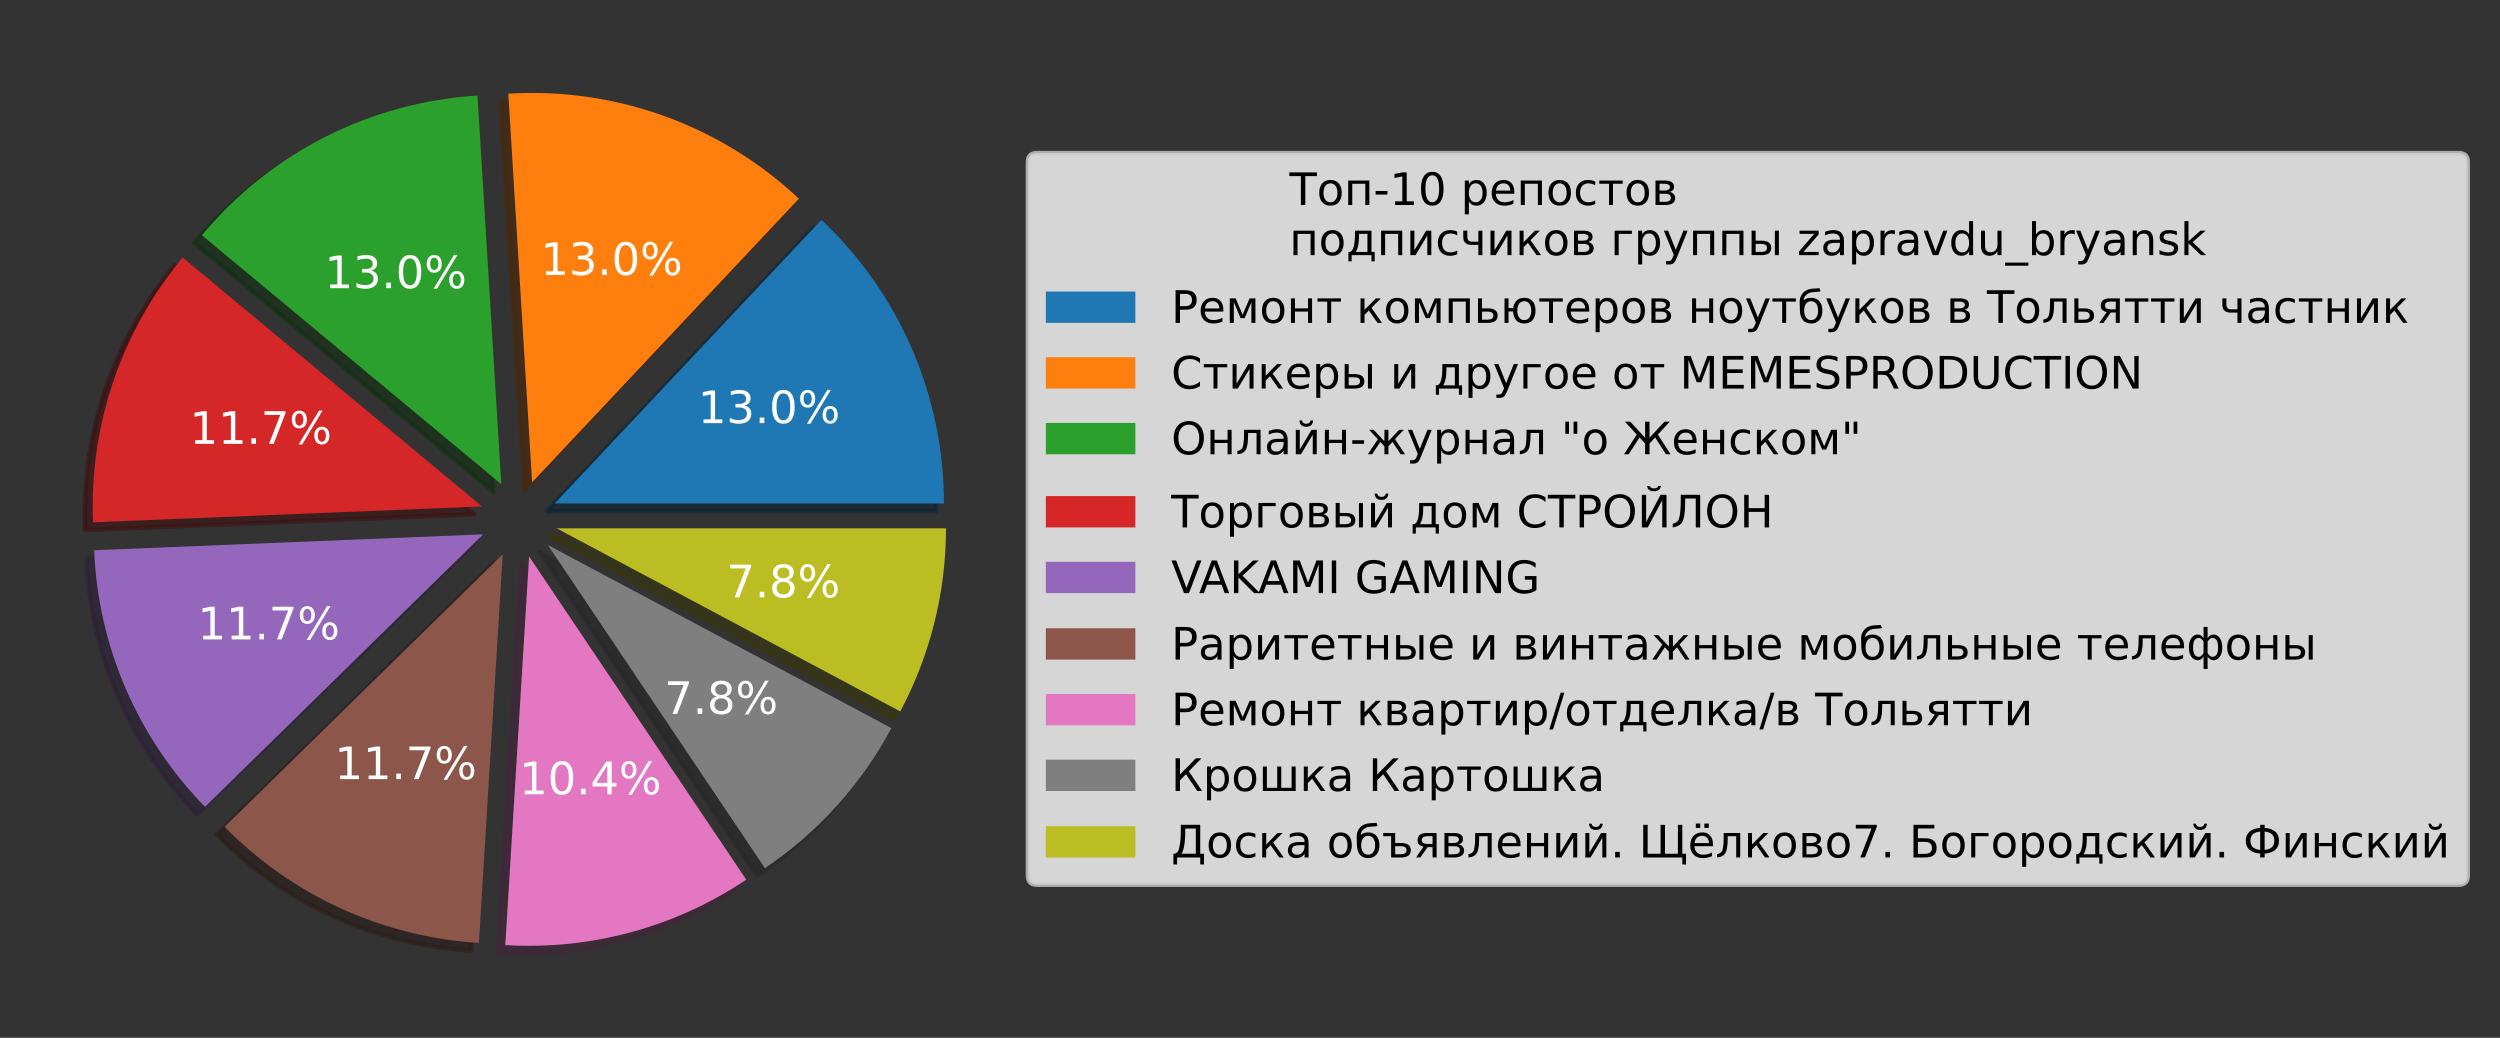 <?xml version="1.0" encoding="utf-8" standalone="no"?>
<!DOCTYPE svg PUBLIC "-//W3C//DTD SVG 1.1//EN"
  "http://www.w3.org/Graphics/SVG/1.1/DTD/svg11.dtd">
<!-- Created with matplotlib (https://matplotlib.org/) -->
<svg height="231.84pt" version="1.1" viewBox="0 0 558.493 231.84" width="558.493pt" xmlns="http://www.w3.org/2000/svg" xmlns:xlink="http://www.w3.org/1999/xlink">
 <rect x="0" y="0" width="558.493" height="231.84" fill="#333333" stroke="none"/>
 <defs>
  <style type="text/css">*{stroke-linecap:butt;stroke-linejoin:round;}</style>
 </defs>
 <g id="figure_1">
  <g id="patch_1">
   <path d="M 0 231.84 
L 558.493 231.84 
L 558.493 0 
L 0 0 
z
" style="fill:none;"/>
  </g>
  <g id="axes_1">
   <g id="patch_2">
    <path d="M 209.14 114.209 
C 209.14 102.339 206.71 90.594 202.001 79.699 
C 197.291 68.803 190.401 58.987 181.755 50.854 
L 122.164 114.209 
L 209.14 114.209 
z
" style="fill:#092436;opacity:0.5;stroke:#092436;stroke-linejoin:miter;"/>
   </g>
   <g id="patch_3">
    <path d="M 176.728 46.126 
C 168.082 37.993 157.862 31.716 146.699 27.682 
C 135.536 23.647 123.664 21.941 111.817 22.667 
L 117.137 109.48 
L 176.728 46.126 
z
" style="fill:#4c2604;opacity:0.5;stroke:#4c2604;stroke-linejoin:miter;"/>
   </g>
   <g id="patch_4">
    <path d="M 104.928 23.089 
C 93.081 23.815 81.506 26.958 70.92 32.325 
C 60.333 37.692 50.956 45.17 43.367 54.297 
L 110.248 109.902 
L 104.928 23.089 
z
" style="fill:#0d300d;opacity:0.5;stroke:#0d300d;stroke-linejoin:miter;"/>
   </g>
   <g id="patch_5">
    <path d="M 39.062 59.266 
C 32.237 67.475 26.981 76.871 23.558 86.983 
C 20.135 97.095 18.603 107.752 19.038 118.418 
L 105.942 114.871 
L 39.062 59.266 
z
" style="fill:#400c0c;opacity:0.5;stroke:#400c0c;stroke-linejoin:miter;"/>
   </g>
   <g id="patch_6">
    <path d="M 19.293 124.658 
C 19.729 135.325 22.124 145.821 26.36 155.62 
C 30.596 165.42 36.6 174.356 44.071 181.981 
L 106.197 121.11 
L 19.293 124.658 
z
" style="fill:#2c1f39;opacity:0.5;stroke:#2c1f39;stroke-linejoin:miter;"/>
   </g>
   <g id="patch_7">
    <path d="M 48.442 186.442 
C 55.913 194.067 64.725 200.252 74.436 204.687 
C 84.147 209.122 94.592 211.731 105.248 212.384 
L 110.567 125.571 
L 48.442 186.442 
z
" style="fill:#2a1a16;opacity:0.5;stroke:#2a1a16;stroke-linejoin:miter;"/>
   </g>
   <g id="patch_8">
    <path d="M 111.141 212.866 
C 120.607 213.446 130.104 212.474 139.257 209.988 
C 148.409 207.503 157.094 203.537 164.966 198.248 
L 116.46 126.053 
L 111.141 212.866 
z
" style="fill:#44243a;opacity:0.5;stroke:#44243a;stroke-linejoin:miter;"/>
   </g>
   <g id="patch_9">
    <path d="M 169.142 195.683 
C 175.04 191.72 180.431 187.049 185.193 181.774 
C 189.955 176.5 194.053 170.662 197.394 164.391 
L 120.636 123.488 
L 169.142 195.683 
z
" style="fill:#262626;opacity:0.5;stroke:#262626;stroke-linejoin:miter;"/>
   </g>
   <g id="patch_10">
    <path d="M 199.377 160.67 
C 202.719 154.399 205.279 147.741 207.002 140.847 
C 208.724 133.953 209.595 126.874 209.595 119.767 
L 122.619 119.767 
L 199.377 160.67 
z
" style="fill:#38390a;opacity:0.5;stroke:#38390a;stroke-linejoin:miter;"/>
   </g>
   <g id="patch_11">
    <path d="M 210.88 112.469 
C 210.88 100.599 208.45 88.855 203.74 77.959 
C 199.031 67.064 192.14 57.247 183.495 49.115 
L 123.904 112.469 
L 210.88 112.469 
z
" style="fill:#1f77b4;"/>
   </g>
   <g id="patch_12">
    <path d="M 178.467 44.386 
C 169.821 36.254 159.601 29.977 148.438 25.942 
C 137.276 21.908 125.404 20.201 113.557 20.927 
L 118.876 107.74 
L 178.467 44.386 
z
" style="fill:#ff7f0e;"/>
   </g>
   <g id="patch_13">
    <path d="M 106.668 21.349 
C 94.82 22.075 83.246 25.219 72.659 30.586 
C 62.072 35.953 52.695 43.431 45.107 52.558 
L 111.987 108.162 
L 106.668 21.349 
z
" style="fill:#2ca02c;"/>
   </g>
   <g id="patch_14">
    <path d="M 40.801 57.527 
C 33.976 65.736 28.721 75.132 25.298 85.244 
C 21.875 95.356 20.343 106.012 20.778 116.679 
L 107.682 113.131 
L 40.801 57.527 
z
" style="fill:#d62728;"/>
   </g>
   <g id="patch_15">
    <path d="M 21.033 122.919 
C 21.468 133.585 23.864 144.081 28.1 153.881 
C 32.335 163.68 38.339 172.616 45.811 180.242 
L 107.936 119.371 
L 21.033 122.919 
z
" style="fill:#9467bd;"/>
   </g>
   <g id="patch_16">
    <path d="M 50.181 184.702 
C 57.653 192.328 66.465 198.513 76.176 202.948 
C 85.887 207.383 96.332 209.992 106.987 210.645 
L 112.307 123.832 
L 50.181 184.702 
z
" style="fill:#8c564b;"/>
   </g>
   <g id="patch_17">
    <path d="M 112.88 211.127 
C 122.346 211.707 131.844 210.735 140.996 208.249 
C 150.149 205.763 158.833 201.797 166.705 196.508 
L 118.2 124.314 
L 112.88 211.127 
z
" style="fill:#e377c2;"/>
   </g>
   <g id="patch_18">
    <path d="M 170.881 193.943 
C 176.78 189.98 182.17 185.309 186.932 180.035 
C 191.694 174.76 195.792 168.922 199.134 162.651 
L 122.376 121.749 
L 170.881 193.943 
z
" style="fill:#7f7f7f;"/>
   </g>
   <g id="patch_19">
    <path d="M 201.116 158.93 
C 204.458 152.659 207.019 146.002 208.741 139.108 
C 210.463 132.213 211.334 125.134 211.334 118.028 
L 124.358 118.028 
L 201.116 158.93 
z
" style="fill:#bcbd22;"/>
   </g>
   <g id="matplotlib.axis_1"/>
   <g id="matplotlib.axis_2"/>
   <g id="text_1">
    <!-- 13.0% -->
    <g style="fill:#ffffff;" transform="translate(155.922 94.523)scale(0.1 -0.1)">
     <defs>
      <path d="M 12.406 8.297 
L 28.516 8.297 
L 28.516 63.922 
L 10.984 60.406 
L 10.984 69.391 
L 28.422 72.906 
L 38.281 72.906 
L 38.281 8.297 
L 54.391 8.297 
L 54.391 0 
L 12.406 0 
z
" id="DejaVuSans-49"/>
      <path d="M 40.578 39.312 
Q 47.656 37.797 51.625 33 
Q 55.609 28.219 55.609 21.188 
Q 55.609 10.406 48.188 4.484 
Q 40.766 -1.422 27.094 -1.422 
Q 22.516 -1.422 17.656 -0.516 
Q 12.797 0.391 7.625 2.203 
L 7.625 11.719 
Q 11.719 9.328 16.594 8.109 
Q 21.484 6.891 26.812 6.891 
Q 36.078 6.891 40.938 10.547 
Q 45.797 14.203 45.797 21.188 
Q 45.797 27.641 41.281 31.266 
Q 36.766 34.906 28.719 34.906 
L 20.219 34.906 
L 20.219 43.016 
L 29.109 43.016 
Q 36.375 43.016 40.234 45.922 
Q 44.094 48.828 44.094 54.297 
Q 44.094 59.906 40.109 62.906 
Q 36.141 65.922 28.719 65.922 
Q 24.656 65.922 20.016 65.031 
Q 15.375 64.156 9.812 62.312 
L 9.812 71.094 
Q 15.438 72.656 20.344 73.438 
Q 25.25 74.219 29.594 74.219 
Q 40.828 74.219 47.359 69.109 
Q 53.906 64.016 53.906 55.328 
Q 53.906 49.266 50.438 45.094 
Q 46.969 40.922 40.578 39.312 
z
" id="DejaVuSans-51"/>
      <path d="M 10.688 12.406 
L 21 12.406 
L 21 0 
L 10.688 0 
z
" id="DejaVuSans-46"/>
      <path d="M 31.781 66.406 
Q 24.172 66.406 20.328 58.906 
Q 16.5 51.422 16.5 36.375 
Q 16.5 21.391 20.328 13.891 
Q 24.172 6.391 31.781 6.391 
Q 39.453 6.391 43.281 13.891 
Q 47.125 21.391 47.125 36.375 
Q 47.125 51.422 43.281 58.906 
Q 39.453 66.406 31.781 66.406 
z
M 31.781 74.219 
Q 44.047 74.219 50.516 64.516 
Q 56.984 54.828 56.984 36.375 
Q 56.984 17.969 50.516 8.266 
Q 44.047 -1.422 31.781 -1.422 
Q 19.531 -1.422 13.062 8.266 
Q 6.594 17.969 6.594 36.375 
Q 6.594 54.828 13.062 64.516 
Q 19.531 74.219 31.781 74.219 
z
" id="DejaVuSans-48"/>
      <path d="M 72.703 32.078 
Q 68.453 32.078 66.031 28.469 
Q 63.625 24.859 63.625 18.406 
Q 63.625 12.062 66.031 8.422 
Q 68.453 4.781 72.703 4.781 
Q 76.859 4.781 79.266 8.422 
Q 81.688 12.062 81.688 18.406 
Q 81.688 24.812 79.266 28.438 
Q 76.859 32.078 72.703 32.078 
z
M 72.703 38.281 
Q 80.422 38.281 84.953 32.906 
Q 89.5 27.547 89.5 18.406 
Q 89.5 9.281 84.938 3.922 
Q 80.375 -1.422 72.703 -1.422 
Q 64.891 -1.422 60.344 3.922 
Q 55.812 9.281 55.812 18.406 
Q 55.812 27.594 60.375 32.938 
Q 64.938 38.281 72.703 38.281 
z
M 22.312 68.016 
Q 18.109 68.016 15.688 64.375 
Q 13.281 60.75 13.281 54.391 
Q 13.281 47.953 15.672 44.328 
Q 18.062 40.719 22.312 40.719 
Q 26.562 40.719 28.969 44.328 
Q 31.391 47.953 31.391 54.391 
Q 31.391 60.688 28.953 64.344 
Q 26.516 68.016 22.312 68.016 
z
M 66.406 74.219 
L 74.219 74.219 
L 28.609 -1.422 
L 20.797 -1.422 
z
M 22.312 74.219 
Q 30.031 74.219 34.609 68.875 
Q 39.203 63.531 39.203 54.391 
Q 39.203 45.172 34.641 39.844 
Q 30.078 34.516 22.312 34.516 
Q 14.547 34.516 10.031 39.859 
Q 5.516 45.219 5.516 54.391 
Q 5.516 63.484 10.047 68.844 
Q 14.594 74.219 22.312 74.219 
z
" id="DejaVuSans-37"/>
     </defs>
     <use xlink:href="#DejaVuSans-49"/>
     <use x="63.623" xlink:href="#DejaVuSans-51"/>
     <use x="127.246" xlink:href="#DejaVuSans-46"/>
     <use x="159.033" xlink:href="#DejaVuSans-48"/>
     <use x="222.656" xlink:href="#DejaVuSans-37"/>
    </g>
   </g>
   <g id="text_2">
    <!-- 13.0% -->
    <g style="fill:#ffffff;" transform="translate(120.73 61.421)scale(0.1 -0.1)">
     <use xlink:href="#DejaVuSans-49"/>
     <use x="63.623" xlink:href="#DejaVuSans-51"/>
     <use x="127.246" xlink:href="#DejaVuSans-46"/>
     <use x="159.033" xlink:href="#DejaVuSans-48"/>
     <use x="222.656" xlink:href="#DejaVuSans-37"/>
    </g>
   </g>
   <g id="text_3">
    <!-- 13.0% -->
    <g style="fill:#ffffff;" transform="translate(72.507 64.376)scale(0.1 -0.1)">
     <use xlink:href="#DejaVuSans-49"/>
     <use x="63.623" xlink:href="#DejaVuSans-51"/>
     <use x="127.246" xlink:href="#DejaVuSans-46"/>
     <use x="159.033" xlink:href="#DejaVuSans-48"/>
     <use x="222.656" xlink:href="#DejaVuSans-37"/>
    </g>
   </g>
   <g id="text_4">
    <!-- 11.7% -->
    <g style="fill:#ffffff;" transform="translate(42.368 99.158)scale(0.1 -0.1)">
     <defs>
      <path d="M 8.203 72.906 
L 55.078 72.906 
L 55.078 68.703 
L 28.609 0 
L 18.312 0 
L 43.219 64.594 
L 8.203 64.594 
z
" id="DejaVuSans-55"/>
     </defs>
     <use xlink:href="#DejaVuSans-49"/>
     <use x="63.623" xlink:href="#DejaVuSans-49"/>
     <use x="127.246" xlink:href="#DejaVuSans-46"/>
     <use x="159.033" xlink:href="#DejaVuSans-55"/>
     <use x="222.656" xlink:href="#DejaVuSans-37"/>
    </g>
   </g>
   <g id="text_5">
    <!-- 11.7% -->
    <g style="fill:#ffffff;" transform="translate(44.151 142.836)scale(0.1 -0.1)">
     <use xlink:href="#DejaVuSans-49"/>
     <use x="63.623" xlink:href="#DejaVuSans-49"/>
     <use x="127.246" xlink:href="#DejaVuSans-46"/>
     <use x="159.033" xlink:href="#DejaVuSans-55"/>
     <use x="222.656" xlink:href="#DejaVuSans-37"/>
    </g>
   </g>
   <g id="text_6">
    <!-- 11.7% -->
    <g style="fill:#ffffff;" transform="translate(74.745 174.061)scale(0.1 -0.1)">
     <use xlink:href="#DejaVuSans-49"/>
     <use x="63.623" xlink:href="#DejaVuSans-49"/>
     <use x="127.246" xlink:href="#DejaVuSans-46"/>
     <use x="159.033" xlink:href="#DejaVuSans-55"/>
     <use x="222.656" xlink:href="#DejaVuSans-37"/>
    </g>
   </g>
   <g id="text_7">
    <!-- 10.4% -->
    <g style="fill:#ffffff;" transform="translate(115.994 177.434)scale(0.1 -0.1)">
     <defs>
      <path d="M 37.797 64.312 
L 12.891 25.391 
L 37.797 25.391 
z
M 35.203 72.906 
L 47.609 72.906 
L 47.609 25.391 
L 58.016 25.391 
L 58.016 17.188 
L 47.609 17.188 
L 47.609 0 
L 37.797 0 
L 37.797 17.188 
L 4.891 17.188 
L 4.891 26.703 
z
" id="DejaVuSans-52"/>
     </defs>
     <use xlink:href="#DejaVuSans-49"/>
     <use x="63.623" xlink:href="#DejaVuSans-48"/>
     <use x="127.246" xlink:href="#DejaVuSans-46"/>
     <use x="159.033" xlink:href="#DejaVuSans-52"/>
     <use x="222.656" xlink:href="#DejaVuSans-37"/>
    </g>
   </g>
   <g id="text_8">
    <!-- 7.8% -->
    <g style="fill:#ffffff;" transform="translate(148.407 159.48)scale(0.1 -0.1)">
     <defs>
      <path d="M 31.781 34.625 
Q 24.75 34.625 20.719 30.859 
Q 16.703 27.094 16.703 20.516 
Q 16.703 13.922 20.719 10.156 
Q 24.75 6.391 31.781 6.391 
Q 38.812 6.391 42.859 10.172 
Q 46.922 13.969 46.922 20.516 
Q 46.922 27.094 42.891 30.859 
Q 38.875 34.625 31.781 34.625 
z
M 21.922 38.812 
Q 15.578 40.375 12.031 44.719 
Q 8.5 49.078 8.5 55.328 
Q 8.5 64.062 14.719 69.141 
Q 20.953 74.219 31.781 74.219 
Q 42.672 74.219 48.875 69.141 
Q 55.078 64.062 55.078 55.328 
Q 55.078 49.078 51.531 44.719 
Q 48 40.375 41.703 38.812 
Q 48.828 37.156 52.797 32.312 
Q 56.781 27.484 56.781 20.516 
Q 56.781 9.906 50.312 4.234 
Q 43.844 -1.422 31.781 -1.422 
Q 19.734 -1.422 13.25 4.234 
Q 6.781 9.906 6.781 20.516 
Q 6.781 27.484 10.781 32.312 
Q 14.797 37.156 21.922 38.812 
z
M 18.312 54.391 
Q 18.312 48.734 21.844 45.562 
Q 25.391 42.391 31.781 42.391 
Q 38.141 42.391 41.719 45.562 
Q 45.312 48.734 45.312 54.391 
Q 45.312 60.062 41.719 63.234 
Q 38.141 66.406 31.781 66.406 
Q 25.391 66.406 21.844 63.234 
Q 18.312 60.062 18.312 54.391 
z
" id="DejaVuSans-56"/>
     </defs>
     <use xlink:href="#DejaVuSans-55"/>
     <use x="63.623" xlink:href="#DejaVuSans-46"/>
     <use x="95.41" xlink:href="#DejaVuSans-56"/>
     <use x="159.033" xlink:href="#DejaVuSans-37"/>
    </g>
   </g>
   <g id="text_9">
    <!-- 7.8% -->
    <g style="fill:#ffffff;" transform="translate(162.286 133.435)scale(0.1 -0.1)">
     <use xlink:href="#DejaVuSans-55"/>
     <use x="63.623" xlink:href="#DejaVuSans-46"/>
     <use x="95.41" xlink:href="#DejaVuSans-56"/>
     <use x="159.033" xlink:href="#DejaVuSans-37"/>
    </g>
   </g>
   <g id="legend_1">
    <g id="patch_20">
     <path d="M 231.64 197.635 
L 549.293 197.635 
Q 551.293 197.635 551.293 195.635 
L 551.293 36.205 
Q 551.293 34.205 549.293 34.205 
L 231.64 34.205 
Q 229.64 34.205 229.64 36.205 
L 229.64 195.635 
Q 229.64 197.635 231.64 197.635 
z
" style="fill:#ffffff;opacity:0.8;stroke:#cccccc;stroke-linejoin:miter;"/>
    </g>
    <g id="text_10">
     <!-- Топ-10 репостов  -->
     <g transform="translate(288.054 45.803)scale(0.1 -0.1)">
      <defs>
       <path d="M -0.297 72.906 
L 61.375 72.906 
L 61.375 64.594 
L 35.5 64.594 
L 35.5 0 
L 25.594 0 
L 25.594 64.594 
L -0.297 64.594 
z
" id="DejaVuSans-1058"/>
       <path d="M 30.609 48.391 
Q 23.391 48.391 19.188 42.75 
Q 14.984 37.109 14.984 27.297 
Q 14.984 17.484 19.156 11.844 
Q 23.344 6.203 30.609 6.203 
Q 37.797 6.203 41.984 11.859 
Q 46.188 17.531 46.188 27.297 
Q 46.188 37.016 41.984 42.703 
Q 37.797 48.391 30.609 48.391 
z
M 30.609 56 
Q 42.328 56 49.016 48.375 
Q 55.719 40.766 55.719 27.297 
Q 55.719 13.875 49.016 6.219 
Q 42.328 -1.422 30.609 -1.422 
Q 18.844 -1.422 12.172 6.219 
Q 5.516 13.875 5.516 27.297 
Q 5.516 40.766 12.172 48.375 
Q 18.844 56 30.609 56 
z
" id="DejaVuSans-1086"/>
       <path d="M 56.297 54.688 
L 56.297 0 
L 47.266 0 
L 47.266 47.516 
L 18.109 47.516 
L 18.109 0 
L 9.078 0 
L 9.078 54.688 
z
" id="DejaVuSans-1087"/>
       <path d="M 4.891 31.391 
L 31.203 31.391 
L 31.203 23.391 
L 4.891 23.391 
z
" id="DejaVuSans-45"/>
       <path id="DejaVuSans-32"/>
       <path d="M 18.109 8.203 
L 18.109 -20.797 
L 9.078 -20.797 
L 9.078 54.688 
L 18.109 54.688 
L 18.109 46.391 
Q 20.953 51.266 25.266 53.625 
Q 29.594 56 35.594 56 
Q 45.562 56 51.781 48.094 
Q 58.016 40.188 58.016 27.297 
Q 58.016 14.406 51.781 6.484 
Q 45.562 -1.422 35.594 -1.422 
Q 29.594 -1.422 25.266 0.953 
Q 20.953 3.328 18.109 8.203 
z
M 48.688 27.297 
Q 48.688 37.203 44.609 42.844 
Q 40.531 48.484 33.406 48.484 
Q 26.266 48.484 22.188 42.844 
Q 18.109 37.203 18.109 27.297 
Q 18.109 17.391 22.188 11.75 
Q 26.266 6.109 33.406 6.109 
Q 40.531 6.109 44.609 11.75 
Q 48.688 17.391 48.688 27.297 
z
" id="DejaVuSans-1088"/>
       <path d="M 56.203 29.594 
L 56.203 25.203 
L 14.891 25.203 
Q 15.484 15.922 20.484 11.062 
Q 25.484 6.203 34.422 6.203 
Q 39.594 6.203 44.453 7.469 
Q 49.312 8.734 54.109 11.281 
L 54.109 2.781 
Q 49.266 0.734 44.188 -0.344 
Q 39.109 -1.422 33.891 -1.422 
Q 20.797 -1.422 13.156 6.188 
Q 5.516 13.812 5.516 26.812 
Q 5.516 40.234 12.766 48.109 
Q 20.016 56 32.328 56 
Q 43.359 56 49.781 48.891 
Q 56.203 41.797 56.203 29.594 
z
M 47.219 32.234 
Q 47.125 39.594 43.094 43.984 
Q 39.062 48.391 32.422 48.391 
Q 24.906 48.391 20.391 44.141 
Q 15.875 39.891 15.188 32.172 
z
" id="DejaVuSans-1077"/>
       <path d="M 48.781 52.594 
L 48.781 44.188 
Q 44.969 46.297 41.141 47.344 
Q 37.312 48.391 33.406 48.391 
Q 24.656 48.391 19.812 42.844 
Q 14.984 37.312 14.984 27.297 
Q 14.984 17.281 19.812 11.734 
Q 24.656 6.203 33.406 6.203 
Q 37.312 6.203 41.141 7.25 
Q 44.969 8.297 48.781 10.406 
L 48.781 2.094 
Q 45.016 0.344 40.984 -0.531 
Q 36.969 -1.422 32.422 -1.422 
Q 20.062 -1.422 12.781 6.344 
Q 5.516 14.109 5.516 27.297 
Q 5.516 40.672 12.859 48.328 
Q 20.219 56 33.016 56 
Q 37.156 56 41.109 55.141 
Q 45.062 54.297 48.781 52.594 
z
" id="DejaVuSans-1089"/>
       <path d="M 2.938 54.688 
L 55.328 54.688 
L 55.328 47.516 
L 33.547 47.516 
L 33.547 0 
L 24.703 0 
L 24.703 47.516 
L 2.938 47.516 
z
" id="DejaVuSans-1090"/>
       <path d="M 18.062 25.203 
L 18.062 7.172 
L 30.859 7.172 
Q 37.016 7.172 40.234 9.484 
Q 43.453 11.812 43.453 16.219 
Q 43.453 20.609 40.234 22.906 
Q 37.016 25.203 30.859 25.203 
z
M 18.062 47.516 
L 18.062 32.375 
L 29.891 32.375 
Q 34.969 32.375 38.188 34.391 
Q 41.406 36.422 41.406 40.047 
Q 41.406 43.656 38.188 45.578 
Q 34.969 47.516 29.891 47.516 
z
M 9.078 54.688 
L 30.469 54.688 
Q 40.094 54.688 45.266 51.172 
Q 50.438 47.656 50.438 41.156 
Q 50.438 36.141 47.797 33.172 
Q 45.172 30.219 39.984 29.5 
Q 46.188 28.328 49.609 24.609 
Q 53.031 20.906 53.031 15.328 
Q 53.031 8.016 47.391 4 
Q 41.75 0 31.297 0 
L 9.078 0 
z
" id="DejaVuSans-1074"/>
      </defs>
      <use xlink:href="#DejaVuSans-1058"/>
      <use x="61.084" xlink:href="#DejaVuSans-1086"/>
      <use x="122.266" xlink:href="#DejaVuSans-1087"/>
      <use x="187.646" xlink:href="#DejaVuSans-45"/>
      <use x="223.73" xlink:href="#DejaVuSans-49"/>
      <use x="287.354" xlink:href="#DejaVuSans-48"/>
      <use x="350.977" xlink:href="#DejaVuSans-32"/>
      <use x="382.764" xlink:href="#DejaVuSans-1088"/>
      <use x="446.24" xlink:href="#DejaVuSans-1077"/>
      <use x="507.764" xlink:href="#DejaVuSans-1087"/>
      <use x="573.145" xlink:href="#DejaVuSans-1086"/>
      <use x="634.326" xlink:href="#DejaVuSans-1089"/>
      <use x="689.307" xlink:href="#DejaVuSans-1090"/>
      <use x="747.559" xlink:href="#DejaVuSans-1086"/>
      <use x="808.74" xlink:href="#DejaVuSans-1074"/>
      <use x="867.676" xlink:href="#DejaVuSans-32"/>
     </g>
     <!-- подписчиков группы zapravdu_bryansk -->
     <g transform="translate(288.054 57.001)scale(0.1 -0.1)">
      <defs>
       <path d="M 21.625 7.172 
L 47.703 7.172 
L 47.703 47.516 
L 28.812 47.516 
L 28.812 40.672 
Q 28.812 20.562 23.047 9.812 
z
M 8.594 7.172 
Q 13.031 9.125 14.984 13.281 
Q 19.781 23.578 19.781 44.344 
L 19.781 54.688 
L 56.734 54.688 
L 56.734 7.172 
L 63.922 7.172 
L 63.922 -13.812 
L 56.734 -13.812 
L 56.734 0 
L 12.406 0 
L 12.406 -13.812 
L 5.219 -13.812 
L 5.219 7.172 
z
" id="DejaVuSans-1076"/>
       <path d="M 55.906 54.688 
L 55.906 0 
L 46.969 0 
L 46.969 43.891 
L 20.609 0 
L 9.078 0 
L 9.078 54.688 
L 18.016 54.688 
L 18.016 10.891 
L 44.344 54.688 
z
" id="DejaVuSans-1080"/>
       <path d="M 41.016 0 
L 41.016 23 
L 24.266 23 
Q 16.797 23 11.812 27.641 
Q 7.328 31.844 7.328 40.828 
L 7.328 54.688 
L 16.312 54.688 
L 16.312 41.656 
Q 16.312 35.938 18.844 33.062 
Q 21.438 30.172 26.516 30.172 
L 41.016 30.172 
L 41.016 54.688 
L 50 54.688 
L 50 0 
z
" id="DejaVuSans-1095"/>
       <path d="M 9.078 54.688 
L 18.016 54.688 
L 18.016 29 
L 43.359 54.688 
L 54.391 54.688 
L 33.5 33.547 
L 57.078 0 
L 47.016 0 
L 27.641 27.594 
L 18.016 17.828 
L 18.016 0 
L 9.078 0 
z
" id="DejaVuSans-1082"/>
       <path d="M 9.078 0 
L 9.078 54.688 
L 47.656 54.688 
L 47.656 47.516 
L 18.109 47.516 
L 18.109 0 
z
" id="DejaVuSans-1075"/>
       <path d="M 32.172 -5.078 
Q 28.375 -14.844 24.75 -17.812 
Q 21.141 -20.797 15.094 -20.797 
L 7.906 -20.797 
L 7.906 -13.281 
L 13.188 -13.281 
Q 16.891 -13.281 18.938 -11.516 
Q 21 -9.766 23.484 -3.219 
L 25.094 0.875 
L 2.984 54.688 
L 12.5 54.688 
L 29.594 11.922 
L 46.688 54.688 
L 56.203 54.688 
z
" id="DejaVuSans-1091"/>
       <path d="M 61.047 54.688 
L 70.031 54.688 
L 70.031 0 
L 61.047 0 
z
M 65.547 56 
z
M 43.453 16.219 
Q 43.453 20.609 40.25 22.906 
Q 37.062 25.203 30.906 25.203 
L 18.109 25.203 
L 18.109 7.172 
L 30.906 7.172 
Q 37.062 7.172 40.25 9.484 
Q 43.453 11.812 43.453 16.219 
z
M 9.078 54.688 
L 18.109 54.688 
L 18.109 32.375 
L 31.297 32.375 
Q 41.75 32.375 47.391 28.391 
Q 53.031 24.422 53.031 16.219 
Q 53.031 8.016 47.391 4 
Q 41.75 0 31.297 0 
L 9.078 0 
z
" id="DejaVuSans-1099"/>
       <path d="M 5.516 54.688 
L 48.188 54.688 
L 48.188 46.484 
L 14.406 7.172 
L 48.188 7.172 
L 48.188 0 
L 4.297 0 
L 4.297 8.203 
L 38.094 47.516 
L 5.516 47.516 
z
" id="DejaVuSans-122"/>
       <path d="M 34.281 27.484 
Q 23.391 27.484 19.188 25 
Q 14.984 22.516 14.984 16.5 
Q 14.984 11.719 18.141 8.906 
Q 21.297 6.109 26.703 6.109 
Q 34.188 6.109 38.703 11.406 
Q 43.219 16.703 43.219 25.484 
L 43.219 27.484 
z
M 52.203 31.203 
L 52.203 0 
L 43.219 0 
L 43.219 8.297 
Q 40.141 3.328 35.547 0.953 
Q 30.953 -1.422 24.312 -1.422 
Q 15.922 -1.422 10.953 3.297 
Q 6 8.016 6 15.922 
Q 6 25.141 12.172 29.828 
Q 18.359 34.516 30.609 34.516 
L 43.219 34.516 
L 43.219 35.406 
Q 43.219 41.609 39.141 45 
Q 35.062 48.391 27.688 48.391 
Q 23 48.391 18.547 47.266 
Q 14.109 46.141 10.016 43.891 
L 10.016 52.203 
Q 14.938 54.109 19.578 55.047 
Q 24.219 56 28.609 56 
Q 40.484 56 46.344 49.844 
Q 52.203 43.703 52.203 31.203 
z
" id="DejaVuSans-97"/>
       <path d="M 18.109 8.203 
L 18.109 -20.797 
L 9.078 -20.797 
L 9.078 54.688 
L 18.109 54.688 
L 18.109 46.391 
Q 20.953 51.266 25.266 53.625 
Q 29.594 56 35.594 56 
Q 45.562 56 51.781 48.094 
Q 58.016 40.188 58.016 27.297 
Q 58.016 14.406 51.781 6.484 
Q 45.562 -1.422 35.594 -1.422 
Q 29.594 -1.422 25.266 0.953 
Q 20.953 3.328 18.109 8.203 
z
M 48.688 27.297 
Q 48.688 37.203 44.609 42.844 
Q 40.531 48.484 33.406 48.484 
Q 26.266 48.484 22.188 42.844 
Q 18.109 37.203 18.109 27.297 
Q 18.109 17.391 22.188 11.75 
Q 26.266 6.109 33.406 6.109 
Q 40.531 6.109 44.609 11.75 
Q 48.688 17.391 48.688 27.297 
z
" id="DejaVuSans-112"/>
       <path d="M 41.109 46.297 
Q 39.594 47.172 37.812 47.578 
Q 36.031 48 33.891 48 
Q 26.266 48 22.188 43.047 
Q 18.109 38.094 18.109 28.812 
L 18.109 0 
L 9.078 0 
L 9.078 54.688 
L 18.109 54.688 
L 18.109 46.188 
Q 20.953 51.172 25.484 53.578 
Q 30.031 56 36.531 56 
Q 37.453 56 38.578 55.875 
Q 39.703 55.766 41.062 55.516 
z
" id="DejaVuSans-114"/>
       <path d="M 2.984 54.688 
L 12.5 54.688 
L 29.594 8.797 
L 46.688 54.688 
L 56.203 54.688 
L 35.688 0 
L 23.484 0 
z
" id="DejaVuSans-118"/>
       <path d="M 45.406 46.391 
L 45.406 75.984 
L 54.391 75.984 
L 54.391 0 
L 45.406 0 
L 45.406 8.203 
Q 42.578 3.328 38.25 0.953 
Q 33.938 -1.422 27.875 -1.422 
Q 17.969 -1.422 11.734 6.484 
Q 5.516 14.406 5.516 27.297 
Q 5.516 40.188 11.734 48.094 
Q 17.969 56 27.875 56 
Q 33.938 56 38.25 53.625 
Q 42.578 51.266 45.406 46.391 
z
M 14.797 27.297 
Q 14.797 17.391 18.875 11.75 
Q 22.953 6.109 30.078 6.109 
Q 37.203 6.109 41.297 11.75 
Q 45.406 17.391 45.406 27.297 
Q 45.406 37.203 41.297 42.844 
Q 37.203 48.484 30.078 48.484 
Q 22.953 48.484 18.875 42.844 
Q 14.797 37.203 14.797 27.297 
z
" id="DejaVuSans-100"/>
       <path d="M 8.5 21.578 
L 8.5 54.688 
L 17.484 54.688 
L 17.484 21.922 
Q 17.484 14.156 20.5 10.266 
Q 23.531 6.391 29.594 6.391 
Q 36.859 6.391 41.078 11.031 
Q 45.312 15.672 45.312 23.688 
L 45.312 54.688 
L 54.297 54.688 
L 54.297 0 
L 45.312 0 
L 45.312 8.406 
Q 42.047 3.422 37.719 1 
Q 33.406 -1.422 27.688 -1.422 
Q 18.266 -1.422 13.375 4.438 
Q 8.5 10.297 8.5 21.578 
z
M 31.109 56 
z
" id="DejaVuSans-117"/>
       <path d="M 50.984 -16.609 
L 50.984 -23.578 
L -0.984 -23.578 
L -0.984 -16.609 
z
" id="DejaVuSans-95"/>
       <path d="M 48.688 27.297 
Q 48.688 37.203 44.609 42.844 
Q 40.531 48.484 33.406 48.484 
Q 26.266 48.484 22.188 42.844 
Q 18.109 37.203 18.109 27.297 
Q 18.109 17.391 22.188 11.75 
Q 26.266 6.109 33.406 6.109 
Q 40.531 6.109 44.609 11.75 
Q 48.688 17.391 48.688 27.297 
z
M 18.109 46.391 
Q 20.953 51.266 25.266 53.625 
Q 29.594 56 35.594 56 
Q 45.562 56 51.781 48.094 
Q 58.016 40.188 58.016 27.297 
Q 58.016 14.406 51.781 6.484 
Q 45.562 -1.422 35.594 -1.422 
Q 29.594 -1.422 25.266 0.953 
Q 20.953 3.328 18.109 8.203 
L 18.109 0 
L 9.078 0 
L 9.078 75.984 
L 18.109 75.984 
z
" id="DejaVuSans-98"/>
       <path d="M 32.172 -5.078 
Q 28.375 -14.844 24.75 -17.812 
Q 21.141 -20.797 15.094 -20.797 
L 7.906 -20.797 
L 7.906 -13.281 
L 13.188 -13.281 
Q 16.891 -13.281 18.938 -11.516 
Q 21 -9.766 23.484 -3.219 
L 25.094 0.875 
L 2.984 54.688 
L 12.5 54.688 
L 29.594 11.922 
L 46.688 54.688 
L 56.203 54.688 
z
" id="DejaVuSans-121"/>
       <path d="M 54.891 33.016 
L 54.891 0 
L 45.906 0 
L 45.906 32.719 
Q 45.906 40.484 42.875 44.328 
Q 39.844 48.188 33.797 48.188 
Q 26.516 48.188 22.312 43.547 
Q 18.109 38.922 18.109 30.906 
L 18.109 0 
L 9.078 0 
L 9.078 54.688 
L 18.109 54.688 
L 18.109 46.188 
Q 21.344 51.125 25.703 53.562 
Q 30.078 56 35.797 56 
Q 45.219 56 50.047 50.172 
Q 54.891 44.344 54.891 33.016 
z
" id="DejaVuSans-110"/>
       <path d="M 44.281 53.078 
L 44.281 44.578 
Q 40.484 46.531 36.375 47.5 
Q 32.281 48.484 27.875 48.484 
Q 21.188 48.484 17.844 46.438 
Q 14.5 44.391 14.5 40.281 
Q 14.5 37.156 16.891 35.375 
Q 19.281 33.594 26.516 31.984 
L 29.594 31.297 
Q 39.156 29.25 43.188 25.516 
Q 47.219 21.781 47.219 15.094 
Q 47.219 7.469 41.188 3.016 
Q 35.156 -1.422 24.609 -1.422 
Q 20.219 -1.422 15.453 -0.562 
Q 10.688 0.297 5.422 2 
L 5.422 11.281 
Q 10.406 8.688 15.234 7.391 
Q 20.062 6.109 24.812 6.109 
Q 31.156 6.109 34.562 8.281 
Q 37.984 10.453 37.984 14.406 
Q 37.984 18.062 35.516 20.016 
Q 33.062 21.969 24.703 23.781 
L 21.578 24.516 
Q 13.234 26.266 9.516 29.906 
Q 5.812 33.547 5.812 39.891 
Q 5.812 47.609 11.281 51.797 
Q 16.75 56 26.812 56 
Q 31.781 56 36.172 55.266 
Q 40.578 54.547 44.281 53.078 
z
" id="DejaVuSans-115"/>
       <path d="M 9.078 75.984 
L 18.109 75.984 
L 18.109 31.109 
L 44.922 54.688 
L 56.391 54.688 
L 27.391 29.109 
L 57.625 0 
L 45.906 0 
L 18.109 26.703 
L 18.109 0 
L 9.078 0 
z
" id="DejaVuSans-107"/>
      </defs>
      <use xlink:href="#DejaVuSans-1087"/>
      <use x="65.381" xlink:href="#DejaVuSans-1086"/>
      <use x="126.562" xlink:href="#DejaVuSans-1076"/>
      <use x="195.703" xlink:href="#DejaVuSans-1087"/>
      <use x="261.084" xlink:href="#DejaVuSans-1080"/>
      <use x="326.074" xlink:href="#DejaVuSans-1089"/>
      <use x="381.055" xlink:href="#DejaVuSans-1095"/>
      <use x="440.137" xlink:href="#DejaVuSans-1080"/>
      <use x="505.127" xlink:href="#DejaVuSans-1082"/>
      <use x="565.527" xlink:href="#DejaVuSans-1086"/>
      <use x="626.709" xlink:href="#DejaVuSans-1074"/>
      <use x="685.645" xlink:href="#DejaVuSans-32"/>
      <use x="717.432" xlink:href="#DejaVuSans-1075"/>
      <use x="769.971" xlink:href="#DejaVuSans-1088"/>
      <use x="833.447" xlink:href="#DejaVuSans-1091"/>
      <use x="892.627" xlink:href="#DejaVuSans-1087"/>
      <use x="958.008" xlink:href="#DejaVuSans-1087"/>
      <use x="1023.389" xlink:href="#DejaVuSans-1099"/>
      <use x="1102.344" xlink:href="#DejaVuSans-32"/>
      <use x="1134.131" xlink:href="#DejaVuSans-122"/>
      <use x="1186.621" xlink:href="#DejaVuSans-97"/>
      <use x="1247.9" xlink:href="#DejaVuSans-112"/>
      <use x="1311.377" xlink:href="#DejaVuSans-114"/>
      <use x="1352.49" xlink:href="#DejaVuSans-97"/>
      <use x="1413.77" xlink:href="#DejaVuSans-118"/>
      <use x="1472.949" xlink:href="#DejaVuSans-100"/>
      <use x="1536.426" xlink:href="#DejaVuSans-117"/>
      <use x="1599.805" xlink:href="#DejaVuSans-95"/>
      <use x="1649.805" xlink:href="#DejaVuSans-98"/>
      <use x="1713.281" xlink:href="#DejaVuSans-114"/>
      <use x="1754.395" xlink:href="#DejaVuSans-121"/>
      <use x="1813.574" xlink:href="#DejaVuSans-97"/>
      <use x="1874.854" xlink:href="#DejaVuSans-110"/>
      <use x="1938.232" xlink:href="#DejaVuSans-115"/>
      <use x="1990.332" xlink:href="#DejaVuSans-107"/>
     </g>
    </g>
    <g id="patch_21">
     <path d="M 233.64 72.127 
L 253.64 72.127 
L 253.64 65.127 
L 233.64 65.127 
z
" style="fill:#1f77b4;"/>
    </g>
    <g id="text_11">
     <!-- Ремонт компьютеров ноутбуков в Тольятти частник -->
     <g transform="translate(261.64 72.127)scale(0.1 -0.1)">
      <defs>
       <path d="M 19.672 64.797 
L 19.672 37.406 
L 32.078 37.406 
Q 38.969 37.406 42.719 40.969 
Q 46.484 44.531 46.484 51.125 
Q 46.484 57.672 42.719 61.234 
Q 38.969 64.797 32.078 64.797 
z
M 9.812 72.906 
L 32.078 72.906 
Q 44.344 72.906 50.609 67.359 
Q 56.891 61.812 56.891 51.125 
Q 56.891 40.328 50.609 34.812 
Q 44.344 29.297 32.078 29.297 
L 19.672 29.297 
L 19.672 0 
L 9.812 0 
z
" id="DejaVuSans-1056"/>
       <path d="M 9.078 54.688 
L 22.219 54.688 
L 37.75 18.062 
L 53.328 54.688 
L 66.359 54.688 
L 66.359 0 
L 57.328 0 
L 57.328 46.094 
L 42.234 10.5 
L 33.25 10.5 
L 18.109 46.094 
L 18.109 0 
L 9.078 0 
z
" id="DejaVuSans-1084"/>
       <path d="M 9.078 54.688 
L 18.109 54.688 
L 18.109 32.375 
L 47.266 32.375 
L 47.266 54.688 
L 56.297 54.688 
L 56.297 0 
L 47.266 0 
L 47.266 25.203 
L 18.109 25.203 
L 18.109 0 
L 9.078 0 
z
" id="DejaVuSans-1085"/>
       <path d="M 43.453 16.219 
Q 43.453 20.609 40.25 22.906 
Q 37.062 25.203 30.906 25.203 
L 18.109 25.203 
L 18.109 7.172 
L 30.906 7.172 
Q 37.062 7.172 40.25 9.484 
Q 43.453 11.812 43.453 16.219 
z
M 9.078 54.688 
L 18.109 54.688 
L 18.109 32.375 
L 31.297 32.375 
Q 41.75 32.375 47.391 28.391 
Q 53.031 24.422 53.031 16.219 
Q 53.031 8.016 47.391 4 
Q 41.75 0 31.297 0 
L 9.078 0 
z
" id="DejaVuSans-1100"/>
       <path d="M 53.609 48.391 
Q 46.391 48.391 42.188 42.75 
Q 37.984 37.109 37.984 27.297 
Q 37.984 17.484 42.156 11.844 
Q 46.344 6.203 53.609 6.203 
Q 60.797 6.203 64.984 11.859 
Q 69.188 17.531 69.188 27.297 
Q 69.188 37.016 64.984 42.703 
Q 60.797 48.391 53.609 48.391 
z
M 28.812 32.859 
Q 29.734 42.141 35.812 49.062 
Q 41.891 56 53.609 56 
Q 65.328 56 72.016 48.375 
Q 78.719 40.766 78.719 27.297 
Q 78.719 13.875 72.016 6.219 
Q 65.328 -1.422 53.609 -1.422 
Q 41.844 -1.422 35.422 5.953 
Q 29 13.328 28.562 25.438 
L 18.406 25.438 
L 18.406 0 
L 9.422 0 
L 9.422 54.688 
L 18.406 54.688 
L 18.406 32.859 
z
" id="DejaVuSans-1102"/>
       <path d="M 31.109 56 
Q 42.828 56 49.516 48.375 
Q 56.203 40.766 56.203 27.297 
Q 56.203 13.875 49.516 6.219 
Q 42.828 -1.422 31.109 -1.422 
Q 19.344 -1.422 12.844 6 
Q 6.344 13.422 6 27.297 
L 5.719 38.484 
Q 5.469 44.281 5.469 46.297 
Q 5.469 54.109 8.297 59.859 
Q 12.75 68.891 20.438 72.797 
Q 28.125 76.703 41.016 76.812 
Q 46.969 76.859 49.609 77.688 
L 52.094 70.562 
Q 49.703 69.578 47.516 69.531 
L 35.297 68.703 
Q 29.156 68.266 25.438 66.109 
Q 15.719 60.406 14.797 52.938 
L 14.453 50.203 
Q 20.797 56 31.109 56 
z
M 31.109 48.391 
Q 23.875 48.391 19.672 42.75 
Q 15.484 37.109 15.484 27.297 
Q 15.484 17.484 19.656 11.844 
Q 23.828 6.203 31.109 6.203 
Q 38.281 6.203 42.484 11.859 
Q 46.688 17.531 46.688 27.297 
Q 46.688 37.016 42.484 42.703 
Q 38.281 48.391 31.109 48.391 
z
" id="DejaVuSans-1073"/>
       <path d="M 3.719 0 
L 3.719 7.469 
Q 12.594 8.844 15.328 14.984 
Q 18.656 23.641 18.656 45.75 
L 18.656 54.688 
L 55.609 54.688 
L 55.609 0 
L 46.625 0 
L 46.625 47.516 
L 27.641 47.516 
L 27.641 42.094 
Q 27.641 21 23.344 11.531 
Q 18.75 1.422 3.719 0 
z
" id="DejaVuSans-1083"/>
       <path d="M 18.453 38.922 
Q 18.453 34.859 21.578 32.562 
Q 24.703 30.281 30.516 30.281 
L 42.625 30.281 
L 42.625 47.516 
L 30.516 47.516 
Q 24.703 47.516 21.578 45.266 
Q 18.453 43.016 18.453 38.922 
z
M 5.672 0 
L 22.359 23.969 
Q 16.703 25.25 12.938 28.594 
Q 9.188 31.938 9.188 38.922 
Q 9.188 46.828 14.422 50.75 
Q 19.672 54.688 30.281 54.688 
L 51.656 54.688 
L 51.656 0 
L 42.625 0 
L 42.625 23.094 
L 31.453 23.094 
L 15.328 0 
z
" id="DejaVuSans-1103"/>
       <path d="M 34.281 27.484 
Q 23.391 27.484 19.188 25 
Q 14.984 22.516 14.984 16.5 
Q 14.984 11.719 18.141 8.906 
Q 21.297 6.109 26.703 6.109 
Q 34.188 6.109 38.703 11.406 
Q 43.219 16.703 43.219 25.484 
L 43.219 27.484 
z
M 52.203 31.203 
L 52.203 0 
L 43.219 0 
L 43.219 8.297 
Q 40.141 3.328 35.547 0.953 
Q 30.953 -1.422 24.312 -1.422 
Q 15.922 -1.422 10.953 3.297 
Q 6 8.016 6 15.922 
Q 6 25.141 12.172 29.828 
Q 18.359 34.516 30.609 34.516 
L 43.219 34.516 
L 43.219 35.406 
Q 43.219 41.609 39.141 45 
Q 35.062 48.391 27.688 48.391 
Q 23 48.391 18.547 47.266 
Q 14.109 46.141 10.016 43.891 
L 10.016 52.203 
Q 14.938 54.109 19.578 55.047 
Q 24.219 56 28.609 56 
Q 40.484 56 46.344 49.844 
Q 52.203 43.703 52.203 31.203 
z
" id="DejaVuSans-1072"/>
      </defs>
      <use xlink:href="#DejaVuSans-1056"/>
      <use x="60.303" xlink:href="#DejaVuSans-1077"/>
      <use x="121.826" xlink:href="#DejaVuSans-1084"/>
      <use x="197.266" xlink:href="#DejaVuSans-1086"/>
      <use x="258.447" xlink:href="#DejaVuSans-1085"/>
      <use x="323.828" xlink:href="#DejaVuSans-1090"/>
      <use x="382.08" xlink:href="#DejaVuSans-32"/>
      <use x="413.867" xlink:href="#DejaVuSans-1082"/>
      <use x="474.268" xlink:href="#DejaVuSans-1086"/>
      <use x="535.449" xlink:href="#DejaVuSans-1084"/>
      <use x="610.889" xlink:href="#DejaVuSans-1087"/>
      <use x="676.27" xlink:href="#DejaVuSans-1100"/>
      <use x="735.205" xlink:href="#DejaVuSans-1102"/>
      <use x="819.385" xlink:href="#DejaVuSans-1090"/>
      <use x="877.637" xlink:href="#DejaVuSans-1077"/>
      <use x="939.16" xlink:href="#DejaVuSans-1088"/>
      <use x="1002.637" xlink:href="#DejaVuSans-1086"/>
      <use x="1063.818" xlink:href="#DejaVuSans-1074"/>
      <use x="1122.754" xlink:href="#DejaVuSans-32"/>
      <use x="1154.541" xlink:href="#DejaVuSans-1085"/>
      <use x="1219.922" xlink:href="#DejaVuSans-1086"/>
      <use x="1281.104" xlink:href="#DejaVuSans-1091"/>
      <use x="1340.283" xlink:href="#DejaVuSans-1090"/>
      <use x="1398.535" xlink:href="#DejaVuSans-1073"/>
      <use x="1460.205" xlink:href="#DejaVuSans-1091"/>
      <use x="1519.385" xlink:href="#DejaVuSans-1082"/>
      <use x="1579.785" xlink:href="#DejaVuSans-1086"/>
      <use x="1640.967" xlink:href="#DejaVuSans-1074"/>
      <use x="1699.902" xlink:href="#DejaVuSans-32"/>
      <use x="1731.689" xlink:href="#DejaVuSans-1074"/>
      <use x="1790.625" xlink:href="#DejaVuSans-32"/>
      <use x="1822.412" xlink:href="#DejaVuSans-1058"/>
      <use x="1883.496" xlink:href="#DejaVuSans-1086"/>
      <use x="1944.678" xlink:href="#DejaVuSans-1083"/>
      <use x="2008.594" xlink:href="#DejaVuSans-1100"/>
      <use x="2067.529" xlink:href="#DejaVuSans-1103"/>
      <use x="2127.686" xlink:href="#DejaVuSans-1090"/>
      <use x="2185.938" xlink:href="#DejaVuSans-1090"/>
      <use x="2244.189" xlink:href="#DejaVuSans-1080"/>
      <use x="2309.18" xlink:href="#DejaVuSans-32"/>
      <use x="2340.967" xlink:href="#DejaVuSans-1095"/>
      <use x="2400.049" xlink:href="#DejaVuSans-1072"/>
      <use x="2461.328" xlink:href="#DejaVuSans-1089"/>
      <use x="2516.309" xlink:href="#DejaVuSans-1090"/>
      <use x="2574.561" xlink:href="#DejaVuSans-1085"/>
      <use x="2639.941" xlink:href="#DejaVuSans-1080"/>
      <use x="2704.932" xlink:href="#DejaVuSans-1082"/>
     </g>
    </g>
    <g id="patch_22">
     <path d="M 233.64 86.806 
L 253.64 86.806 
L 253.64 79.806 
L 233.64 79.806 
z
" style="fill:#ff7f0e;"/>
    </g>
    <g id="text_12">
     <!-- Стикеры и другое от MEMESPRODUCTION -->
     <g transform="translate(261.64 86.806)scale(0.1 -0.1)">
      <defs>
       <path d="M 64.406 67.281 
L 64.406 56.891 
Q 59.422 61.531 53.781 63.812 
Q 48.141 66.109 41.797 66.109 
Q 29.297 66.109 22.656 58.469 
Q 16.016 50.828 16.016 36.375 
Q 16.016 21.969 22.656 14.328 
Q 29.297 6.688 41.797 6.688 
Q 48.141 6.688 53.781 8.984 
Q 59.422 11.281 64.406 15.922 
L 64.406 5.609 
Q 59.234 2.094 53.438 0.328 
Q 47.656 -1.422 41.219 -1.422 
Q 24.656 -1.422 15.125 8.703 
Q 5.609 18.844 5.609 36.375 
Q 5.609 53.953 15.125 64.078 
Q 24.656 74.219 41.219 74.219 
Q 47.75 74.219 53.531 72.484 
Q 59.328 70.75 64.406 67.281 
z
" id="DejaVuSans-1057"/>
       <path d="M 9.812 72.906 
L 24.516 72.906 
L 43.109 23.297 
L 61.812 72.906 
L 76.516 72.906 
L 76.516 0 
L 66.891 0 
L 66.891 64.016 
L 48.094 14.016 
L 38.188 14.016 
L 19.391 64.016 
L 19.391 0 
L 9.812 0 
z
" id="DejaVuSans-77"/>
       <path d="M 9.812 72.906 
L 55.906 72.906 
L 55.906 64.594 
L 19.672 64.594 
L 19.672 43.016 
L 54.391 43.016 
L 54.391 34.719 
L 19.672 34.719 
L 19.672 8.297 
L 56.781 8.297 
L 56.781 0 
L 9.812 0 
z
" id="DejaVuSans-69"/>
       <path d="M 53.516 70.516 
L 53.516 60.891 
Q 47.906 63.578 42.922 64.891 
Q 37.938 66.219 33.297 66.219 
Q 25.25 66.219 20.875 63.094 
Q 16.5 59.969 16.5 54.203 
Q 16.5 49.359 19.406 46.891 
Q 22.312 44.438 30.422 42.922 
L 36.375 41.703 
Q 47.406 39.594 52.656 34.297 
Q 57.906 29 57.906 20.125 
Q 57.906 9.516 50.797 4.047 
Q 43.703 -1.422 29.984 -1.422 
Q 24.812 -1.422 18.969 -0.25 
Q 13.141 0.922 6.891 3.219 
L 6.891 13.375 
Q 12.891 10.016 18.656 8.297 
Q 24.422 6.594 29.984 6.594 
Q 38.422 6.594 43.016 9.906 
Q 47.609 13.234 47.609 19.391 
Q 47.609 24.75 44.312 27.781 
Q 41.016 30.812 33.5 32.328 
L 27.484 33.5 
Q 16.453 35.688 11.516 40.375 
Q 6.594 45.062 6.594 53.422 
Q 6.594 63.094 13.406 68.656 
Q 20.219 74.219 32.172 74.219 
Q 37.312 74.219 42.625 73.281 
Q 47.953 72.359 53.516 70.516 
z
" id="DejaVuSans-83"/>
       <path d="M 19.672 64.797 
L 19.672 37.406 
L 32.078 37.406 
Q 38.969 37.406 42.719 40.969 
Q 46.484 44.531 46.484 51.125 
Q 46.484 57.672 42.719 61.234 
Q 38.969 64.797 32.078 64.797 
z
M 9.812 72.906 
L 32.078 72.906 
Q 44.344 72.906 50.609 67.359 
Q 56.891 61.812 56.891 51.125 
Q 56.891 40.328 50.609 34.812 
Q 44.344 29.297 32.078 29.297 
L 19.672 29.297 
L 19.672 0 
L 9.812 0 
z
" id="DejaVuSans-80"/>
       <path d="M 44.391 34.188 
Q 47.562 33.109 50.562 29.594 
Q 53.562 26.078 56.594 19.922 
L 66.609 0 
L 56 0 
L 46.688 18.703 
Q 43.062 26.031 39.672 28.422 
Q 36.281 30.812 30.422 30.812 
L 19.672 30.812 
L 19.672 0 
L 9.812 0 
L 9.812 72.906 
L 32.078 72.906 
Q 44.578 72.906 50.734 67.672 
Q 56.891 62.453 56.891 51.906 
Q 56.891 45.016 53.688 40.469 
Q 50.484 35.938 44.391 34.188 
z
M 19.672 64.797 
L 19.672 38.922 
L 32.078 38.922 
Q 39.203 38.922 42.844 42.219 
Q 46.484 45.516 46.484 51.906 
Q 46.484 58.297 42.844 61.547 
Q 39.203 64.797 32.078 64.797 
z
" id="DejaVuSans-82"/>
       <path d="M 39.406 66.219 
Q 28.656 66.219 22.328 58.203 
Q 16.016 50.203 16.016 36.375 
Q 16.016 22.609 22.328 14.594 
Q 28.656 6.594 39.406 6.594 
Q 50.141 6.594 56.422 14.594 
Q 62.703 22.609 62.703 36.375 
Q 62.703 50.203 56.422 58.203 
Q 50.141 66.219 39.406 66.219 
z
M 39.406 74.219 
Q 54.734 74.219 63.906 63.938 
Q 73.094 53.656 73.094 36.375 
Q 73.094 19.141 63.906 8.859 
Q 54.734 -1.422 39.406 -1.422 
Q 24.031 -1.422 14.812 8.828 
Q 5.609 19.094 5.609 36.375 
Q 5.609 53.656 14.812 63.938 
Q 24.031 74.219 39.406 74.219 
z
" id="DejaVuSans-79"/>
       <path d="M 19.672 64.797 
L 19.672 8.109 
L 31.594 8.109 
Q 46.688 8.109 53.688 14.938 
Q 60.688 21.781 60.688 36.531 
Q 60.688 51.172 53.688 57.984 
Q 46.688 64.797 31.594 64.797 
z
M 9.812 72.906 
L 30.078 72.906 
Q 51.266 72.906 61.172 64.094 
Q 71.094 55.281 71.094 36.531 
Q 71.094 17.672 61.125 8.828 
Q 51.172 0 30.078 0 
L 9.812 0 
z
" id="DejaVuSans-68"/>
       <path d="M 8.688 72.906 
L 18.609 72.906 
L 18.609 28.609 
Q 18.609 16.891 22.844 11.734 
Q 27.094 6.594 36.625 6.594 
Q 46.094 6.594 50.344 11.734 
Q 54.594 16.891 54.594 28.609 
L 54.594 72.906 
L 64.5 72.906 
L 64.5 27.391 
Q 64.5 13.141 57.438 5.859 
Q 50.391 -1.422 36.625 -1.422 
Q 22.797 -1.422 15.734 5.859 
Q 8.688 13.141 8.688 27.391 
z
" id="DejaVuSans-85"/>
       <path d="M 64.406 67.281 
L 64.406 56.891 
Q 59.422 61.531 53.781 63.812 
Q 48.141 66.109 41.797 66.109 
Q 29.297 66.109 22.656 58.469 
Q 16.016 50.828 16.016 36.375 
Q 16.016 21.969 22.656 14.328 
Q 29.297 6.688 41.797 6.688 
Q 48.141 6.688 53.781 8.984 
Q 59.422 11.281 64.406 15.922 
L 64.406 5.609 
Q 59.234 2.094 53.438 0.328 
Q 47.656 -1.422 41.219 -1.422 
Q 24.656 -1.422 15.125 8.703 
Q 5.609 18.844 5.609 36.375 
Q 5.609 53.953 15.125 64.078 
Q 24.656 74.219 41.219 74.219 
Q 47.75 74.219 53.531 72.484 
Q 59.328 70.75 64.406 67.281 
z
" id="DejaVuSans-67"/>
       <path d="M -0.297 72.906 
L 61.375 72.906 
L 61.375 64.594 
L 35.5 64.594 
L 35.5 0 
L 25.594 0 
L 25.594 64.594 
L -0.297 64.594 
z
" id="DejaVuSans-84"/>
       <path d="M 9.812 72.906 
L 19.672 72.906 
L 19.672 0 
L 9.812 0 
z
" id="DejaVuSans-73"/>
       <path d="M 9.812 72.906 
L 23.094 72.906 
L 55.422 11.922 
L 55.422 72.906 
L 64.984 72.906 
L 64.984 0 
L 51.703 0 
L 19.391 60.984 
L 19.391 0 
L 9.812 0 
z
" id="DejaVuSans-78"/>
      </defs>
      <use xlink:href="#DejaVuSans-1057"/>
      <use x="69.824" xlink:href="#DejaVuSans-1090"/>
      <use x="128.076" xlink:href="#DejaVuSans-1080"/>
      <use x="193.066" xlink:href="#DejaVuSans-1082"/>
      <use x="253.467" xlink:href="#DejaVuSans-1077"/>
      <use x="314.99" xlink:href="#DejaVuSans-1088"/>
      <use x="378.467" xlink:href="#DejaVuSans-1099"/>
      <use x="457.422" xlink:href="#DejaVuSans-32"/>
      <use x="489.209" xlink:href="#DejaVuSans-1080"/>
      <use x="554.199" xlink:href="#DejaVuSans-32"/>
      <use x="585.986" xlink:href="#DejaVuSans-1076"/>
      <use x="655.127" xlink:href="#DejaVuSans-1088"/>
      <use x="718.604" xlink:href="#DejaVuSans-1091"/>
      <use x="777.783" xlink:href="#DejaVuSans-1075"/>
      <use x="830.322" xlink:href="#DejaVuSans-1086"/>
      <use x="891.504" xlink:href="#DejaVuSans-1077"/>
      <use x="953.027" xlink:href="#DejaVuSans-32"/>
      <use x="984.814" xlink:href="#DejaVuSans-1086"/>
      <use x="1045.996" xlink:href="#DejaVuSans-1090"/>
      <use x="1104.248" xlink:href="#DejaVuSans-32"/>
      <use x="1136.035" xlink:href="#DejaVuSans-77"/>
      <use x="1222.314" xlink:href="#DejaVuSans-69"/>
      <use x="1285.498" xlink:href="#DejaVuSans-77"/>
      <use x="1371.777" xlink:href="#DejaVuSans-69"/>
      <use x="1434.961" xlink:href="#DejaVuSans-83"/>
      <use x="1498.438" xlink:href="#DejaVuSans-80"/>
      <use x="1558.74" xlink:href="#DejaVuSans-82"/>
      <use x="1628.223" xlink:href="#DejaVuSans-79"/>
      <use x="1706.934" xlink:href="#DejaVuSans-68"/>
      <use x="1783.936" xlink:href="#DejaVuSans-85"/>
      <use x="1857.129" xlink:href="#DejaVuSans-67"/>
      <use x="1926.953" xlink:href="#DejaVuSans-84"/>
      <use x="1988.037" xlink:href="#DejaVuSans-73"/>
      <use x="2017.529" xlink:href="#DejaVuSans-79"/>
      <use x="2096.24" xlink:href="#DejaVuSans-78"/>
     </g>
    </g>
    <g id="patch_23">
     <path d="M 233.64 101.484 
L 253.64 101.484 
L 253.64 94.484 
L 233.64 94.484 
z
" style="fill:#2ca02c;"/>
    </g>
    <g id="text_13">
     <!-- Онлайн-журнал "о Женском" -->
     <g transform="translate(261.64 101.484)scale(0.1 -0.1)">
      <defs>
       <path d="M 39.406 66.219 
Q 28.656 66.219 22.328 58.203 
Q 16.016 50.203 16.016 36.375 
Q 16.016 22.609 22.328 14.594 
Q 28.656 6.594 39.406 6.594 
Q 50.141 6.594 56.422 14.594 
Q 62.703 22.609 62.703 36.375 
Q 62.703 50.203 56.422 58.203 
Q 50.141 66.219 39.406 66.219 
z
M 39.406 74.219 
Q 54.734 74.219 63.906 63.938 
Q 73.094 53.656 73.094 36.375 
Q 73.094 19.141 63.906 8.859 
Q 54.734 -1.422 39.406 -1.422 
Q 24.031 -1.422 14.812 8.828 
Q 5.609 19.094 5.609 36.375 
Q 5.609 53.656 14.812 63.938 
Q 24.031 74.219 39.406 74.219 
z
" id="DejaVuSans-1054"/>
       <path d="M 55.906 54.688 
L 55.906 0 
L 46.969 0 
L 46.969 43.891 
L 20.609 0 
L 9.078 0 
L 9.078 54.688 
L 18.016 54.688 
L 18.016 10.891 
L 44.344 54.688 
z
M 17.219 75.516 
L 22.984 75.516 
Q 23.516 71.859 25.875 70.016 
Q 28.25 68.188 32.5 68.188 
Q 36.703 68.188 39.047 70 
Q 41.391 71.812 42.016 75.516 
L 47.781 75.516 
Q 47.297 68.531 43.438 65.016 
Q 39.578 61.5 32.5 61.5 
Q 25.422 61.5 21.562 65.016 
Q 17.703 68.531 17.219 75.516 
z
" id="DejaVuSans-1081"/>
       <path d="M 40.578 54.688 
L 49.516 54.688 
L 49.516 29 
L 73.391 54.688 
L 83.844 54.688 
L 64.203 33.641 
L 86.672 0 
L 77.047 0 
L 58.641 27.641 
L 49.516 17.828 
L 49.516 0 
L 40.578 0 
L 40.578 17.828 
L 31.453 27.641 
L 13.031 0 
L 3.422 0 
L 25.875 33.641 
L 6.25 54.688 
L 16.703 54.688 
L 40.578 29 
z
" id="DejaVuSans-1078"/>
       <path d="M 17.922 72.906 
L 17.922 45.797 
L 9.625 45.797 
L 9.625 72.906 
z
M 36.375 72.906 
L 36.375 45.797 
L 28.078 45.797 
L 28.078 72.906 
z
" id="DejaVuSans-34"/>
       <path d="M 48.922 72.906 
L 58.797 72.906 
L 58.797 36.859 
L 92.094 72.906 
L 104.047 72.906 
L 77.438 44.141 
L 105.766 0 
L 95.453 0 
L 71.391 37.547 
L 58.797 23.922 
L 58.797 0 
L 48.922 0 
L 48.922 23.922 
L 36.328 37.547 
L 12.25 0 
L 1.953 0 
L 30.281 44.141 
L 3.656 72.906 
L 15.625 72.906 
L 48.922 36.859 
z
" id="DejaVuSans-1046"/>
      </defs>
      <use xlink:href="#DejaVuSans-1054"/>
      <use x="78.711" xlink:href="#DejaVuSans-1085"/>
      <use x="144.092" xlink:href="#DejaVuSans-1083"/>
      <use x="208.008" xlink:href="#DejaVuSans-1072"/>
      <use x="269.287" xlink:href="#DejaVuSans-1081"/>
      <use x="334.277" xlink:href="#DejaVuSans-1085"/>
      <use x="399.658" xlink:href="#DejaVuSans-45"/>
      <use x="435.742" xlink:href="#DejaVuSans-1078"/>
      <use x="525.83" xlink:href="#DejaVuSans-1091"/>
      <use x="585.01" xlink:href="#DejaVuSans-1088"/>
      <use x="648.486" xlink:href="#DejaVuSans-1085"/>
      <use x="713.867" xlink:href="#DejaVuSans-1072"/>
      <use x="775.146" xlink:href="#DejaVuSans-1083"/>
      <use x="839.062" xlink:href="#DejaVuSans-32"/>
      <use x="870.85" xlink:href="#DejaVuSans-34"/>
      <use x="916.846" xlink:href="#DejaVuSans-1086"/>
      <use x="978.027" xlink:href="#DejaVuSans-32"/>
      <use x="1009.814" xlink:href="#DejaVuSans-1046"/>
      <use x="1117.529" xlink:href="#DejaVuSans-1077"/>
      <use x="1179.053" xlink:href="#DejaVuSans-1085"/>
      <use x="1244.434" xlink:href="#DejaVuSans-1089"/>
      <use x="1299.414" xlink:href="#DejaVuSans-1082"/>
      <use x="1359.814" xlink:href="#DejaVuSans-1086"/>
      <use x="1420.996" xlink:href="#DejaVuSans-1084"/>
      <use x="1496.436" xlink:href="#DejaVuSans-34"/>
     </g>
    </g>
    <g id="patch_24">
     <path d="M 233.64 117.824 
L 253.64 117.824 
L 253.64 110.824 
L 233.64 110.824 
z
" style="fill:#d62728;"/>
    </g>
    <g id="text_14">
     <!-- Торговый дом СТРОЙЛОН -->
     <g transform="translate(261.64 117.824)scale(0.1 -0.1)">
      <defs>
       <path d="M 64.984 72.906 
L 64.984 0 
L 55.422 0 
L 55.422 60.984 
L 23.094 0 
L 9.812 0 
L 9.812 72.906 
L 19.391 72.906 
L 19.391 11.922 
L 51.703 72.906 
z
M 21.719 92.609 
L 27.484 92.609 
Q 28.109 89.969 30.531 88.578 
Q 32.953 87.188 37 87.188 
Q 41 87.188 43.359 88.531 
Q 45.734 89.875 46.516 92.609 
L 52.281 92.609 
Q 51.797 86.797 47.891 83.797 
Q 43.984 80.797 37 80.797 
Q 29.969 80.797 26.078 83.766 
Q 22.203 86.75 21.719 92.609 
z
" id="DejaVuSans-1049"/>
       <path d="M 4.109 0 
L 4.109 8.297 
Q 14.703 10.594 17.719 18.609 
Q 21.969 31.203 21.969 60.5 
L 21.969 72.906 
L 65.328 72.906 
L 65.328 0 
L 55.469 0 
L 55.469 64.594 
L 31.781 64.594 
L 31.781 55.609 
Q 31.781 27.984 26.812 15.094 
Q 22.016 2.734 4.109 0 
z
" id="DejaVuSans-1051"/>
       <path d="M 9.812 72.906 
L 19.672 72.906 
L 19.672 43.016 
L 55.516 43.016 
L 55.516 72.906 
L 65.375 72.906 
L 65.375 0 
L 55.516 0 
L 55.516 34.719 
L 19.672 34.719 
L 19.672 0 
L 9.812 0 
z
" id="DejaVuSans-1053"/>
      </defs>
      <use xlink:href="#DejaVuSans-1058"/>
      <use x="61.084" xlink:href="#DejaVuSans-1086"/>
      <use x="122.266" xlink:href="#DejaVuSans-1088"/>
      <use x="185.742" xlink:href="#DejaVuSans-1075"/>
      <use x="238.281" xlink:href="#DejaVuSans-1086"/>
      <use x="299.463" xlink:href="#DejaVuSans-1074"/>
      <use x="358.398" xlink:href="#DejaVuSans-1099"/>
      <use x="437.354" xlink:href="#DejaVuSans-1081"/>
      <use x="502.344" xlink:href="#DejaVuSans-32"/>
      <use x="534.131" xlink:href="#DejaVuSans-1076"/>
      <use x="603.271" xlink:href="#DejaVuSans-1086"/>
      <use x="664.453" xlink:href="#DejaVuSans-1084"/>
      <use x="739.893" xlink:href="#DejaVuSans-32"/>
      <use x="771.68" xlink:href="#DejaVuSans-1057"/>
      <use x="841.504" xlink:href="#DejaVuSans-1058"/>
      <use x="902.588" xlink:href="#DejaVuSans-1056"/>
      <use x="962.891" xlink:href="#DejaVuSans-1054"/>
      <use x="1041.602" xlink:href="#DejaVuSans-1049"/>
      <use x="1116.406" xlink:href="#DejaVuSans-1051"/>
      <use x="1191.602" xlink:href="#DejaVuSans-1054"/>
      <use x="1270.312" xlink:href="#DejaVuSans-1053"/>
     </g>
    </g>
    <g id="patch_25">
     <path d="M 233.64 132.502 
L 253.64 132.502 
L 253.64 125.502 
L 233.64 125.502 
z
" style="fill:#9467bd;"/>
    </g>
    <g id="text_15">
     <!-- VAKAMI GAMING -->
     <g transform="translate(261.64 132.502)scale(0.1 -0.1)">
      <defs>
       <path d="M 28.609 0 
L 0.781 72.906 
L 11.078 72.906 
L 34.188 11.531 
L 57.328 72.906 
L 67.578 72.906 
L 39.797 0 
z
" id="DejaVuSans-86"/>
       <path d="M 34.188 63.188 
L 20.797 26.906 
L 47.609 26.906 
z
M 28.609 72.906 
L 39.797 72.906 
L 67.578 0 
L 57.328 0 
L 50.688 18.703 
L 17.828 18.703 
L 11.188 0 
L 0.781 0 
z
" id="DejaVuSans-65"/>
       <path d="M 9.812 72.906 
L 19.672 72.906 
L 19.672 42.094 
L 52.391 72.906 
L 65.094 72.906 
L 28.906 38.922 
L 67.672 0 
L 54.688 0 
L 19.672 35.109 
L 19.672 0 
L 9.812 0 
z
" id="DejaVuSans-75"/>
       <path d="M 59.516 10.406 
L 59.516 29.984 
L 43.406 29.984 
L 43.406 38.094 
L 69.281 38.094 
L 69.281 6.781 
Q 63.578 2.734 56.688 0.656 
Q 49.812 -1.422 42 -1.422 
Q 24.906 -1.422 15.25 8.562 
Q 5.609 18.562 5.609 36.375 
Q 5.609 54.25 15.25 64.234 
Q 24.906 74.219 42 74.219 
Q 49.125 74.219 55.547 72.453 
Q 61.969 70.703 67.391 67.281 
L 67.391 56.781 
Q 61.922 61.422 55.766 63.766 
Q 49.609 66.109 42.828 66.109 
Q 29.438 66.109 22.719 58.641 
Q 16.016 51.172 16.016 36.375 
Q 16.016 21.625 22.719 14.156 
Q 29.438 6.688 42.828 6.688 
Q 48.047 6.688 52.141 7.594 
Q 56.25 8.5 59.516 10.406 
z
" id="DejaVuSans-71"/>
      </defs>
      <use xlink:href="#DejaVuSans-86"/>
      <use x="62.033" xlink:href="#DejaVuSans-65"/>
      <use x="130.441" xlink:href="#DejaVuSans-75"/>
      <use x="194.268" xlink:href="#DejaVuSans-65"/>
      <use x="262.676" xlink:href="#DejaVuSans-77"/>
      <use x="348.955" xlink:href="#DejaVuSans-73"/>
      <use x="378.447" xlink:href="#DejaVuSans-32"/>
      <use x="410.234" xlink:href="#DejaVuSans-71"/>
      <use x="487.725" xlink:href="#DejaVuSans-65"/>
      <use x="556.133" xlink:href="#DejaVuSans-77"/>
      <use x="642.412" xlink:href="#DejaVuSans-73"/>
      <use x="671.904" xlink:href="#DejaVuSans-78"/>
      <use x="746.709" xlink:href="#DejaVuSans-71"/>
     </g>
    </g>
    <g id="patch_26">
     <path d="M 233.64 147.351 
L 253.64 147.351 
L 253.64 140.351 
L 233.64 140.351 
z
" style="fill:#8c564b;"/>
    </g>
    <g id="text_16">
     <!-- Раритетные и винтажные мобильные телефоны -->
     <g transform="translate(261.64 147.351)scale(0.1 -0.1)">
      <defs>
       <path d="M 14.797 27.297 
Q 14.797 15.828 18.328 10.969 
Q 21.875 6.109 27.875 6.109 
Q 32.672 6.109 38.234 14.312 
L 38.234 40.281 
Q 32.672 48.484 27.875 48.484 
Q 21.875 48.484 18.328 43.625 
Q 14.797 38.766 14.797 27.297 
z
M 38.234 -20.797 
L 38.234 6.984 
Q 35.453 2.391 32.25 0.484 
Q 29.047 -1.422 25 -1.422 
Q 16.844 -1.422 11.156 6.125 
Q 5.469 13.672 5.469 27.094 
Q 5.469 40.531 11.156 48.266 
Q 16.844 56 25 56 
Q 29.047 56 32.25 54.141 
Q 35.453 52.297 38.234 47.703 
L 38.234 72.906 
L 47.266 72.906 
L 47.266 47.703 
Q 50.047 52.297 53.25 54.141 
Q 56.453 56 60.5 56 
Q 68.656 56 74.344 48.266 
Q 80.031 40.531 80.031 27.094 
Q 80.031 13.672 74.344 6.125 
Q 68.656 -1.422 60.5 -1.422 
Q 56.453 -1.422 53.25 0.484 
Q 50.047 2.391 47.266 6.984 
L 47.266 -20.797 
z
M 70.703 27.297 
Q 70.703 38.766 67.156 43.625 
Q 63.625 48.484 57.625 48.484 
Q 52.828 48.484 47.266 40.281 
L 47.266 14.312 
Q 52.828 6.109 57.625 6.109 
Q 63.625 6.109 67.156 10.969 
Q 70.703 15.828 70.703 27.297 
z
" id="DejaVuSans-1092"/>
      </defs>
      <use xlink:href="#DejaVuSans-1056"/>
      <use x="60.303" xlink:href="#DejaVuSans-1072"/>
      <use x="121.582" xlink:href="#DejaVuSans-1088"/>
      <use x="185.059" xlink:href="#DejaVuSans-1080"/>
      <use x="250.049" xlink:href="#DejaVuSans-1090"/>
      <use x="308.301" xlink:href="#DejaVuSans-1077"/>
      <use x="369.824" xlink:href="#DejaVuSans-1090"/>
      <use x="428.076" xlink:href="#DejaVuSans-1085"/>
      <use x="493.457" xlink:href="#DejaVuSans-1099"/>
      <use x="572.412" xlink:href="#DejaVuSans-1077"/>
      <use x="633.936" xlink:href="#DejaVuSans-32"/>
      <use x="665.723" xlink:href="#DejaVuSans-1080"/>
      <use x="730.713" xlink:href="#DejaVuSans-32"/>
      <use x="762.5" xlink:href="#DejaVuSans-1074"/>
      <use x="821.436" xlink:href="#DejaVuSans-1080"/>
      <use x="886.426" xlink:href="#DejaVuSans-1085"/>
      <use x="951.807" xlink:href="#DejaVuSans-1090"/>
      <use x="1010.059" xlink:href="#DejaVuSans-1072"/>
      <use x="1071.338" xlink:href="#DejaVuSans-1078"/>
      <use x="1161.426" xlink:href="#DejaVuSans-1085"/>
      <use x="1226.807" xlink:href="#DejaVuSans-1099"/>
      <use x="1305.762" xlink:href="#DejaVuSans-1077"/>
      <use x="1367.285" xlink:href="#DejaVuSans-32"/>
      <use x="1399.072" xlink:href="#DejaVuSans-1084"/>
      <use x="1474.512" xlink:href="#DejaVuSans-1086"/>
      <use x="1535.693" xlink:href="#DejaVuSans-1073"/>
      <use x="1597.363" xlink:href="#DejaVuSans-1080"/>
      <use x="1662.354" xlink:href="#DejaVuSans-1083"/>
      <use x="1726.27" xlink:href="#DejaVuSans-1100"/>
      <use x="1785.205" xlink:href="#DejaVuSans-1085"/>
      <use x="1850.586" xlink:href="#DejaVuSans-1099"/>
      <use x="1929.541" xlink:href="#DejaVuSans-1077"/>
      <use x="1991.064" xlink:href="#DejaVuSans-32"/>
      <use x="2022.852" xlink:href="#DejaVuSans-1090"/>
      <use x="2081.104" xlink:href="#DejaVuSans-1077"/>
      <use x="2142.627" xlink:href="#DejaVuSans-1083"/>
      <use x="2206.543" xlink:href="#DejaVuSans-1077"/>
      <use x="2268.066" xlink:href="#DejaVuSans-1092"/>
      <use x="2353.564" xlink:href="#DejaVuSans-1086"/>
      <use x="2414.746" xlink:href="#DejaVuSans-1085"/>
      <use x="2480.127" xlink:href="#DejaVuSans-1099"/>
     </g>
    </g>
    <g id="patch_27">
     <path d="M 233.64 162.029 
L 253.64 162.029 
L 253.64 155.029 
L 233.64 155.029 
z
" style="fill:#e377c2;"/>
    </g>
    <g id="text_17">
     <!-- Ремонт квартир/отделка/в Тольятти -->
     <g transform="translate(261.64 162.029)scale(0.1 -0.1)">
      <defs>
       <path d="M 25.391 72.906 
L 33.688 72.906 
L 8.297 -9.281 
L 0 -9.281 
z
" id="DejaVuSans-47"/>
      </defs>
      <use xlink:href="#DejaVuSans-1056"/>
      <use x="60.303" xlink:href="#DejaVuSans-1077"/>
      <use x="121.826" xlink:href="#DejaVuSans-1084"/>
      <use x="197.266" xlink:href="#DejaVuSans-1086"/>
      <use x="258.447" xlink:href="#DejaVuSans-1085"/>
      <use x="323.828" xlink:href="#DejaVuSans-1090"/>
      <use x="382.08" xlink:href="#DejaVuSans-32"/>
      <use x="413.867" xlink:href="#DejaVuSans-1082"/>
      <use x="474.268" xlink:href="#DejaVuSans-1074"/>
      <use x="533.203" xlink:href="#DejaVuSans-1072"/>
      <use x="594.482" xlink:href="#DejaVuSans-1088"/>
      <use x="657.959" xlink:href="#DejaVuSans-1090"/>
      <use x="716.211" xlink:href="#DejaVuSans-1080"/>
      <use x="781.201" xlink:href="#DejaVuSans-1088"/>
      <use x="844.678" xlink:href="#DejaVuSans-47"/>
      <use x="878.369" xlink:href="#DejaVuSans-1086"/>
      <use x="939.551" xlink:href="#DejaVuSans-1090"/>
      <use x="997.803" xlink:href="#DejaVuSans-1076"/>
      <use x="1066.943" xlink:href="#DejaVuSans-1077"/>
      <use x="1128.467" xlink:href="#DejaVuSans-1083"/>
      <use x="1192.383" xlink:href="#DejaVuSans-1082"/>
      <use x="1252.783" xlink:href="#DejaVuSans-1072"/>
      <use x="1314.062" xlink:href="#DejaVuSans-47"/>
      <use x="1347.754" xlink:href="#DejaVuSans-1074"/>
      <use x="1406.689" xlink:href="#DejaVuSans-32"/>
      <use x="1438.477" xlink:href="#DejaVuSans-1058"/>
      <use x="1499.561" xlink:href="#DejaVuSans-1086"/>
      <use x="1560.742" xlink:href="#DejaVuSans-1083"/>
      <use x="1624.658" xlink:href="#DejaVuSans-1100"/>
      <use x="1683.594" xlink:href="#DejaVuSans-1103"/>
      <use x="1743.75" xlink:href="#DejaVuSans-1090"/>
      <use x="1802.002" xlink:href="#DejaVuSans-1090"/>
      <use x="1860.254" xlink:href="#DejaVuSans-1080"/>
     </g>
    </g>
    <g id="patch_28">
     <path d="M 233.64 176.707 
L 253.64 176.707 
L 253.64 169.707 
L 233.64 169.707 
z
" style="fill:#7f7f7f;"/>
    </g>
    <g id="text_18">
     <!-- Крошка Картошка -->
     <g transform="translate(261.64 176.707)scale(0.1 -0.1)">
      <defs>
       <path d="M 9.812 72.906 
L 19.672 72.906 
L 19.672 36.859 
L 54.938 72.906 
L 67.578 72.906 
L 39.406 44.094 
L 69.047 0 
L 58.297 0 
L 33.016 37.547 
L 19.672 23.922 
L 19.672 0 
L 9.812 0 
z
" id="DejaVuSans-1050"/>
       <path d="M 50.25 7.172 
L 73.391 7.172 
L 73.391 54.688 
L 82.422 54.688 
L 82.422 0 
L 9.078 0 
L 9.078 54.688 
L 18.109 54.688 
L 18.109 7.172 
L 41.219 7.172 
L 41.219 54.688 
L 50.25 54.688 
z
" id="DejaVuSans-1096"/>
      </defs>
      <use xlink:href="#DejaVuSans-1050"/>
      <use x="70.996" xlink:href="#DejaVuSans-1088"/>
      <use x="134.473" xlink:href="#DejaVuSans-1086"/>
      <use x="195.654" xlink:href="#DejaVuSans-1096"/>
      <use x="287.158" xlink:href="#DejaVuSans-1082"/>
      <use x="347.559" xlink:href="#DejaVuSans-1072"/>
      <use x="408.838" xlink:href="#DejaVuSans-32"/>
      <use x="440.625" xlink:href="#DejaVuSans-1050"/>
      <use x="511.621" xlink:href="#DejaVuSans-1072"/>
      <use x="572.9" xlink:href="#DejaVuSans-1088"/>
      <use x="636.377" xlink:href="#DejaVuSans-1090"/>
      <use x="694.629" xlink:href="#DejaVuSans-1086"/>
      <use x="755.811" xlink:href="#DejaVuSans-1096"/>
      <use x="847.314" xlink:href="#DejaVuSans-1082"/>
      <use x="907.715" xlink:href="#DejaVuSans-1072"/>
     </g>
    </g>
    <g id="patch_29">
     <path d="M 233.64 191.556 
L 253.64 191.556 
L 253.64 184.556 
L 233.64 184.556 
z
" style="fill:#bcbd22;"/>
    </g>
    <g id="text_19">
     <!-- Доска объявлений. Щёлково7. Богородский. Финский -->
     <g transform="translate(261.64 191.556)scale(0.1 -0.1)">
      <defs>
       <path d="M 22.797 8.297 
L 55.031 8.297 
L 55.031 64.594 
L 31.344 64.594 
L 31.344 54.25 
Q 31.344 29.891 25.875 13.719 
Q 24.75 10.406 22.797 8.297 
z
M 8.406 8.297 
Q 14.938 11.375 16.797 17.234 
Q 21.531 32.281 21.531 59.125 
L 21.531 72.906 
L 64.891 72.906 
L 64.891 8.297 
L 73.188 8.297 
L 73.188 -15.672 
L 64.891 -15.672 
L 64.891 0 
L 13.234 0 
L 13.234 -15.672 
L 4.938 -15.672 
L 4.938 8.297 
z
" id="DejaVuSans-1044"/>
       <path d="M 43.016 32.375 
Q 53.469 32.375 59.109 28.391 
Q 64.75 24.422 64.75 16.219 
Q 64.75 8.016 59.109 4 
Q 53.469 0 43.016 0 
L 20.75 0 
L 20.75 47.516 
L 3.031 47.516 
L 3.031 54.688 
L 29.781 54.688 
L 29.781 32.375 
z
M 42.625 25.203 
L 29.781 25.203 
L 29.781 7.172 
L 42.625 7.172 
Q 48.781 7.172 51.969 9.484 
Q 55.172 11.812 55.172 16.219 
Q 55.172 20.609 51.969 22.906 
Q 48.781 25.203 42.625 25.203 
z
" id="DejaVuSans-1098"/>
       <path d="M 97.125 0 
L 9.812 0 
L 9.812 72.906 
L 19.672 72.906 
L 19.672 8.297 
L 48.531 8.297 
L 48.531 72.906 
L 58.406 72.906 
L 58.406 8.297 
L 87.25 8.297 
L 87.25 72.906 
L 97.125 72.906 
L 97.125 8.297 
L 105.422 8.297 
L 105.422 -15.672 
L 97.125 -15.672 
z
" id="DejaVuSans-1065"/>
       <path d="M 56.203 29.594 
L 56.203 25.203 
L 14.891 25.203 
Q 15.484 15.922 20.484 11.062 
Q 25.484 6.203 34.422 6.203 
Q 39.594 6.203 44.453 7.469 
Q 49.312 8.734 54.109 11.281 
L 54.109 2.781 
Q 49.266 0.734 44.188 -0.344 
Q 39.109 -1.422 33.891 -1.422 
Q 20.797 -1.422 13.156 6.188 
Q 5.516 13.812 5.516 26.812 
Q 5.516 40.234 12.766 48.109 
Q 20.016 56 32.328 56 
Q 43.359 56 49.781 48.891 
Q 56.203 41.797 56.203 29.594 
z
M 47.219 32.234 
Q 47.125 39.594 43.094 43.984 
Q 39.062 48.391 32.422 48.391 
Q 24.906 48.391 20.391 44.141 
Q 15.875 39.891 15.188 32.172 
z
M 36.969 75.781 
L 46.875 75.781 
L 46.875 65.922 
L 36.969 65.922 
z
M 17.875 75.781 
L 27.781 75.781 
L 27.781 65.922 
L 17.875 65.922 
z
" id="DejaVuSans-1105"/>
       <path d="M 51.125 21.438 
Q 51.125 28.219 47.281 31.516 
Q 43.453 34.812 35.5 34.812 
L 19.672 34.812 
L 19.672 8.109 
L 35.5 8.109 
Q 43.453 8.109 47.281 11.406 
Q 51.125 14.703 51.125 21.438 
z
M 56.391 72.906 
L 56.391 64.797 
L 19.672 64.797 
L 19.672 42.922 
L 35.984 42.922 
Q 48.25 42.922 54.891 37.594 
Q 61.531 32.281 61.531 21.438 
Q 61.531 10.641 55.109 5.312 
Q 48.688 0 35.984 0 
L 9.812 0 
L 9.812 72.906 
z
" id="DejaVuSans-1041"/>
       <path d="M 38.141 57.906 
Q 27.547 56.938 21.922 51.953 
Q 16.312 46.969 16.312 37.359 
Q 16.312 27.734 21.922 22.781 
Q 27.547 17.828 38.141 16.844 
z
M 48.047 16.844 
Q 58.641 17.828 64.203 22.781 
Q 69.781 27.734 69.781 37.359 
Q 69.781 46.969 64.203 51.953 
Q 58.641 56.938 48.047 57.906 
z
M 38.141 8.688 
Q 22.656 9.812 14.281 17.109 
Q 5.906 24.422 5.906 37.359 
Q 5.906 50.297 14.281 57.641 
Q 22.656 64.984 38.141 66.109 
L 38.141 72.906 
L 48.047 72.906 
L 48.047 66.109 
Q 63.531 64.984 71.844 57.688 
Q 80.172 50.391 80.172 37.359 
Q 80.172 24.422 71.844 17.109 
Q 63.531 9.812 48.047 8.688 
L 48.047 0 
L 38.141 0 
z
" id="DejaVuSans-1060"/>
      </defs>
      <use xlink:href="#DejaVuSans-1044"/>
      <use x="78.125" xlink:href="#DejaVuSans-1086"/>
      <use x="139.307" xlink:href="#DejaVuSans-1089"/>
      <use x="194.287" xlink:href="#DejaVuSans-1082"/>
      <use x="254.688" xlink:href="#DejaVuSans-1072"/>
      <use x="315.967" xlink:href="#DejaVuSans-32"/>
      <use x="347.754" xlink:href="#DejaVuSans-1086"/>
      <use x="408.936" xlink:href="#DejaVuSans-1073"/>
      <use x="470.605" xlink:href="#DejaVuSans-1098"/>
      <use x="541.26" xlink:href="#DejaVuSans-1103"/>
      <use x="601.416" xlink:href="#DejaVuSans-1074"/>
      <use x="660.352" xlink:href="#DejaVuSans-1083"/>
      <use x="724.268" xlink:href="#DejaVuSans-1077"/>
      <use x="785.791" xlink:href="#DejaVuSans-1085"/>
      <use x="851.172" xlink:href="#DejaVuSans-1080"/>
      <use x="916.162" xlink:href="#DejaVuSans-1081"/>
      <use x="981.152" xlink:href="#DejaVuSans-46"/>
      <use x="1012.939" xlink:href="#DejaVuSans-32"/>
      <use x="1044.727" xlink:href="#DejaVuSans-1065"/>
      <use x="1154.102" xlink:href="#DejaVuSans-1105"/>
      <use x="1215.625" xlink:href="#DejaVuSans-1083"/>
      <use x="1279.541" xlink:href="#DejaVuSans-1082"/>
      <use x="1339.941" xlink:href="#DejaVuSans-1086"/>
      <use x="1401.123" xlink:href="#DejaVuSans-1074"/>
      <use x="1460.059" xlink:href="#DejaVuSans-1086"/>
      <use x="1521.24" xlink:href="#DejaVuSans-55"/>
      <use x="1584.863" xlink:href="#DejaVuSans-46"/>
      <use x="1616.65" xlink:href="#DejaVuSans-32"/>
      <use x="1648.438" xlink:href="#DejaVuSans-1041"/>
      <use x="1717.041" xlink:href="#DejaVuSans-1086"/>
      <use x="1778.223" xlink:href="#DejaVuSans-1075"/>
      <use x="1830.762" xlink:href="#DejaVuSans-1086"/>
      <use x="1891.943" xlink:href="#DejaVuSans-1088"/>
      <use x="1955.42" xlink:href="#DejaVuSans-1086"/>
      <use x="2016.602" xlink:href="#DejaVuSans-1076"/>
      <use x="2085.742" xlink:href="#DejaVuSans-1089"/>
      <use x="2140.723" xlink:href="#DejaVuSans-1082"/>
      <use x="2201.123" xlink:href="#DejaVuSans-1080"/>
      <use x="2266.113" xlink:href="#DejaVuSans-1081"/>
      <use x="2331.104" xlink:href="#DejaVuSans-46"/>
      <use x="2362.891" xlink:href="#DejaVuSans-32"/>
      <use x="2394.678" xlink:href="#DejaVuSans-1060"/>
      <use x="2480.762" xlink:href="#DejaVuSans-1080"/>
      <use x="2545.752" xlink:href="#DejaVuSans-1085"/>
      <use x="2611.133" xlink:href="#DejaVuSans-1089"/>
      <use x="2666.113" xlink:href="#DejaVuSans-1082"/>
      <use x="2726.514" xlink:href="#DejaVuSans-1080"/>
      <use x="2791.504" xlink:href="#DejaVuSans-1081"/>
     </g>
    </g>
   </g>
  </g>
 </g>
</svg>
